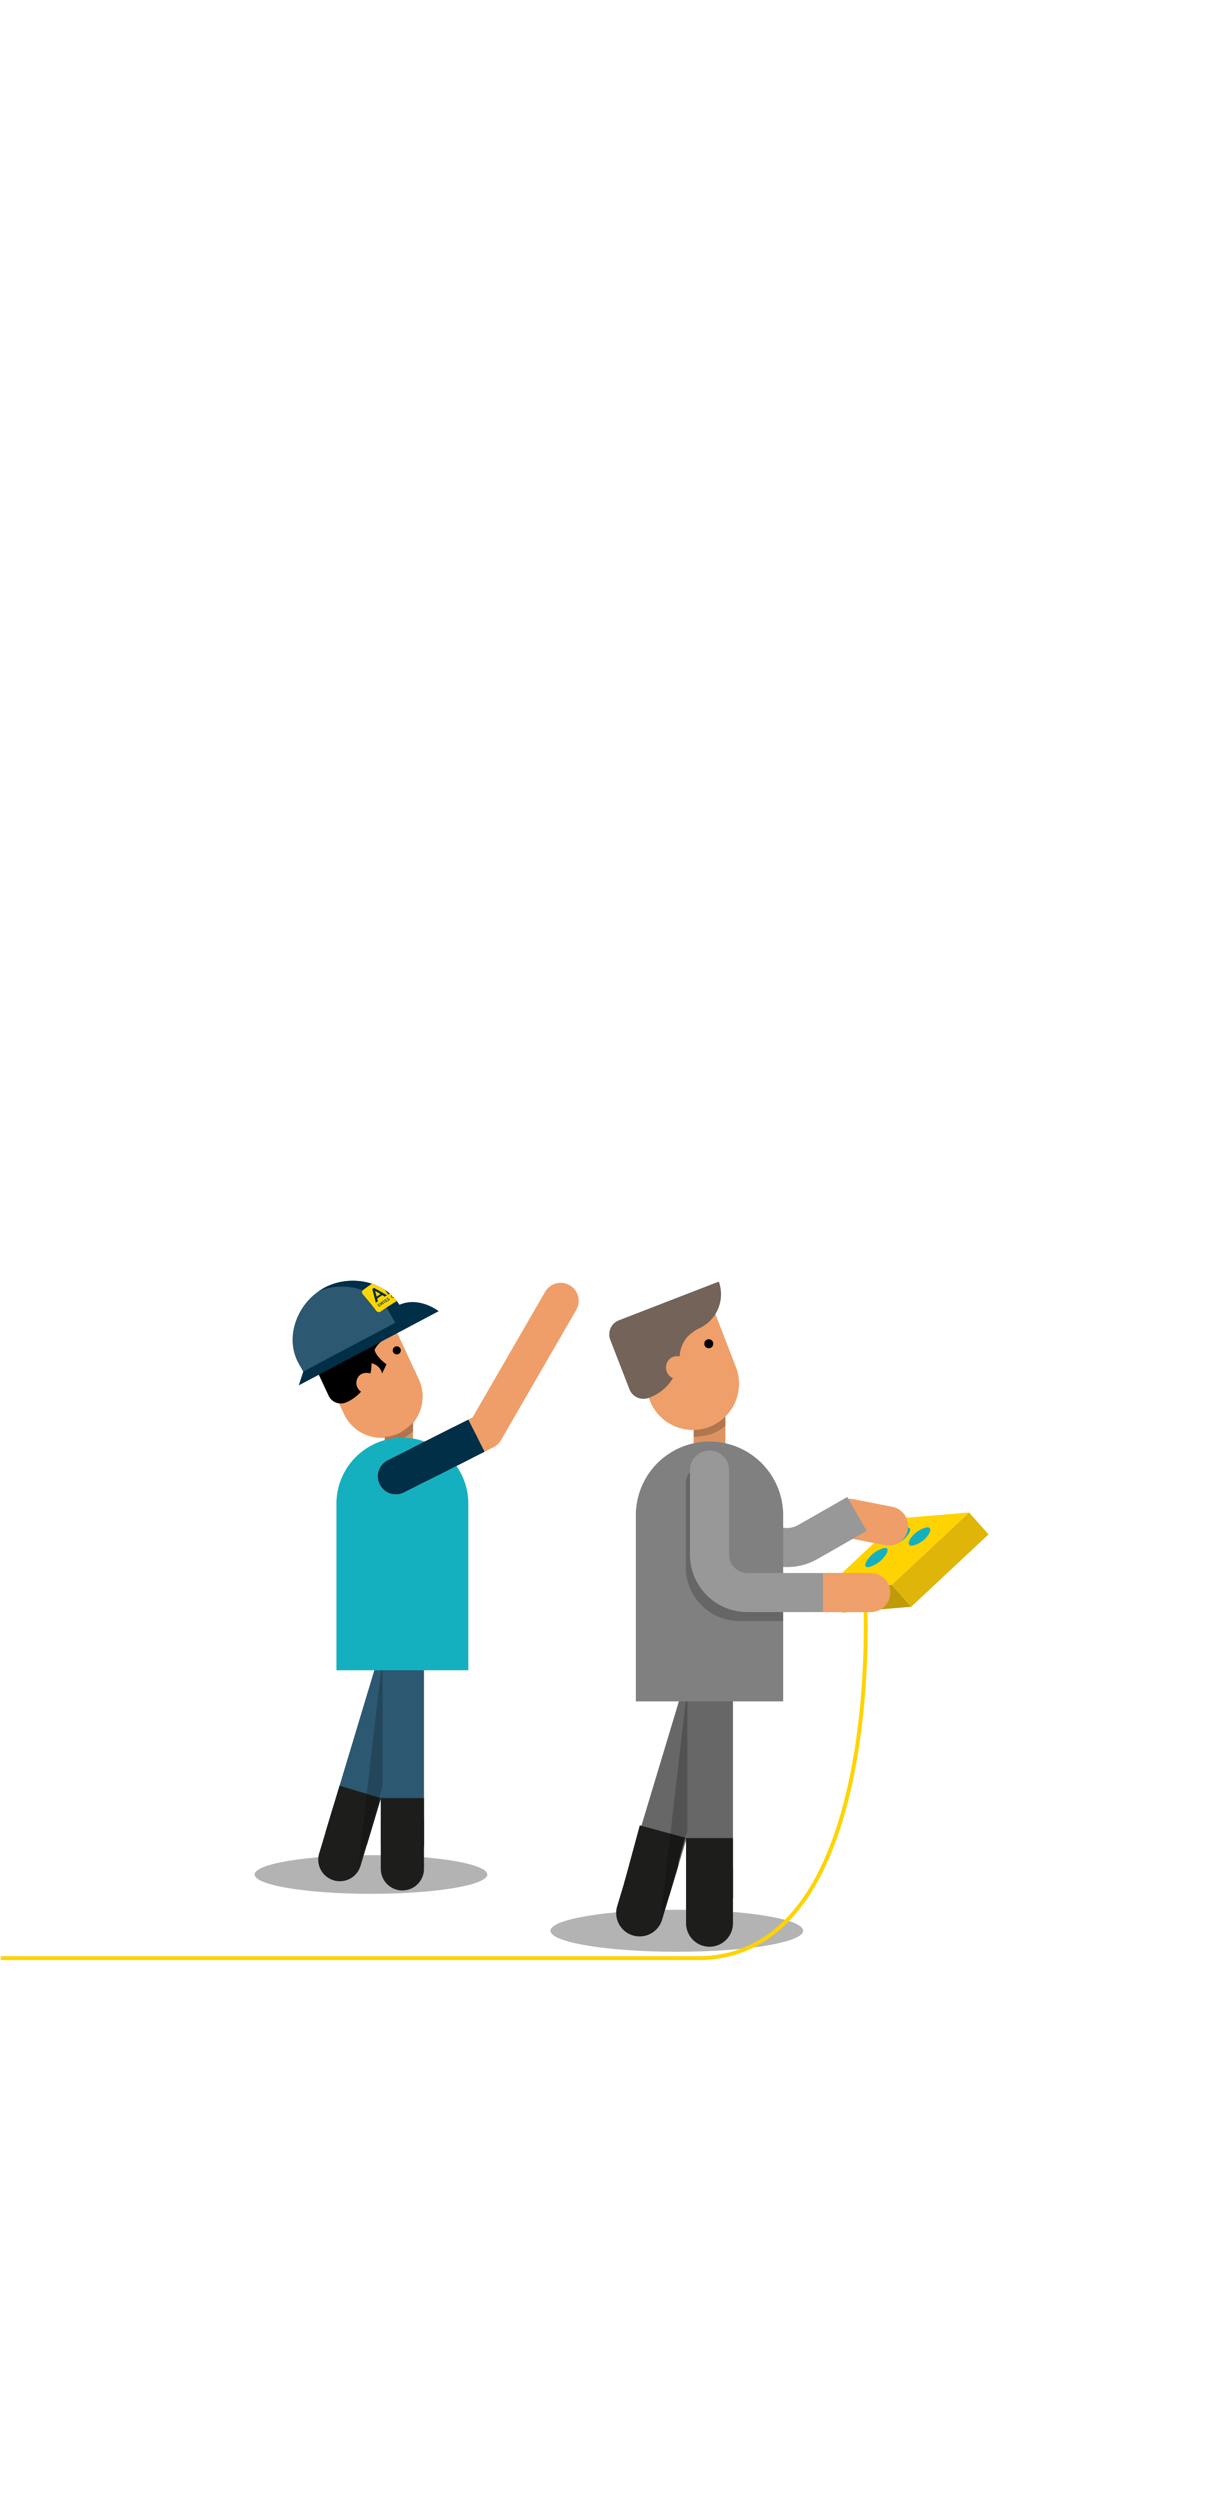 <svg xmlns="http://www.w3.org/2000/svg" xmlns:xlink="http://www.w3.org/1999/xlink" viewBox="0 0 275 564"><defs><style>.cls-1,.cls-18,.cls-19,.cls-2,.cls-20,.cls-21,.cls-25,.cls-26,.cls-27,.cls-28,.cls-29,.cls-34,.cls-35,.cls-36,.cls-4,.cls-5,.cls-6{fill:none}.cls-2,.cls-3{opacity:.3}.cls-4{stroke:#2c5871}.cls-21,.cls-25,.cls-26,.cls-27,.cls-28,.cls-29,.cls-34,.cls-35,.cls-36,.cls-4,.cls-5,.cls-6{stroke-miterlimit:10}.cls-4,.cls-5,.cls-6{stroke-width:9.747px}.cls-28,.cls-29,.cls-5,.cls-6{stroke:#1d1e1c}.cls-18,.cls-19,.cls-25,.cls-28,.cls-34,.cls-36,.cls-5{stroke-linecap:round}.cls-10,.cls-7{opacity:.2}.cls-8{fill:#dc9161}.cls-9{fill:#ef9e69}.cls-11{fill:#15b0bf}.cls-12{fill:#2c5871}.cls-13{fill:#002f47}.cls-14{fill:#bf292e}.cls-15{clip-path:url(#clip-path)}.cls-16{fill:gold}.cls-17{fill:#0b2f46}.cls-18,.cls-25{stroke:#ef9e69}.cls-18,.cls-19,.cls-20{stroke-linejoin:round;stroke-width:8.123px}.cls-19,.cls-20{stroke:#002f47}.cls-20,.cls-26{stroke-linecap:square}.cls-21{stroke:#ffd301;stroke-width:.882px}.cls-22{fill:#e0b50a}.cls-23{fill:#ffd301}.cls-24{fill:#be9b07}.cls-25,.cls-26,.cls-34,.cls-35,.cls-36{stroke-width:8.82px}.cls-26,.cls-34{stroke:#989898}.cls-27{stroke:#676767}.cls-27,.cls-28,.cls-29{stroke-width:10.584px}.cls-30{fill:#dd9362}.cls-31{fill:gray}.cls-32{fill:#ef9f69}.cls-33{fill:#736358}.cls-35,.cls-36{stroke:#ef9f69}</style><clipPath id="clip-path"><path d="M90.306,294.648c-3.342-5.783-11.539-7.322-17.448-3.907-.324.187-.634.393-.938.605,5.721-2.379.82,4.863,3.883,10.165l1.743,3.017,14.503-6.863Z" class="cls-1"/></clipPath><symbol id="karte_angebot_OnPremises_people" data-name="karte angebot OnPremises people" viewBox="0 0 275 564"><g id="karte_OnPremises" data-name="karte OnPremises"><rect width="275" height="564" class="cls-2"/></g><g id="On-Premises"><g><ellipse cx="83.684" cy="422.863" class="cls-3" rx="26.244" ry="4.366"/><g><line x1="90.775" x2="78.074" y1="372.677" y2="414.834" class="cls-4"/><g><line x1="79.798" x2="76.666" y1="409.115" y2="419.511" class="cls-5"/><line x1="81.27" x2="78.138" y1="404.228" y2="414.624" class="cls-6"/></g></g><g><line x1="90.775" x2="90.775" y1="372.677" y2="416.706" class="cls-4"/><g><line x1="90.775" x2="90.775" y1="410.732" y2="421.59" class="cls-5"/><line x1="90.775" x2="90.775" y1="405.629" y2="416.487" class="cls-6"/></g></g><g class="cls-7"><polygon points="86.309 402.98 82.35 416.123 80.828 421.155 85.99 376.664 86.309 372.018 86.309 372.677 86.309 402.98"/></g><g id="kopf"><g><polygon points="86.768 327.9 93.172 327.9 93.172 319.18 86.768 319.18 86.768 327.9" class="cls-8"/><path d="M94.473,311.115a9.31,9.31,0,0,1-16.876,7.869l-4.838-10.374,16.876-7.869Z" class="cls-9"/><path d="M90.001,323.284a14.316,14.316,0,0,0,3.218-2.475v1.938a8.986,8.986,0,0,1-2.584,1.896,11.64,11.64,0,0,1-3.836.853l.056-1.381A9.274,9.274,0,0,0,90.001,323.284Z" class="cls-10"/><circle cx="89.51" cy="304.628" r=".916"/><path d="M88.293,294.438l-1.705-1.817-9.422,5.664-1.111.518-4.892,2.281a3.046,3.046,0,0,0-1.584,4.003c1.192,2.557,3.032,6.502,4.591,9.845a3.047,3.047,0,0,0,4.085,1.359l.009-.004a9.418,9.418,0,0,0,5.547-8.612c-.001-.042.002-.085.002-.127a3.074,3.074,0,0,1,2.397,2.298l.977-2.08s-2.216-1.519-2.688-3.232a6.877,6.877,0,0,1,.518-.884,8.334,8.334,0,0,1,2.491-2.069C90.912,299.525,89.884,297.85,88.293,294.438Z"/></g></g><path d="M105.649,376.791H75.901V339.205a14.874,14.874,0,0,1,14.874-14.874h0a14.874,14.874,0,0,1,14.874,14.874Z" class="cls-11"/><g id="helm"><g><path d="M90.33,294.747c-3.272-5.822-11.451-7.459-17.4-4.115-5.949,3.344-8.822,11.147-5.55,16.969l1.409,2.506,23.248-12.323Z" class="cls-12"/><path d="M90.33,294.747c-3.272-5.822-11.451-7.459-17.4-4.115-.326.183-.638.385-.945.594,5.749-2.311,12.869-.504,15.869,4.834l1.707,3.038,2.477-1.313Z" class="cls-13"/><polygon points="92.037 297.785 92.763 299.076 92.07 297.768 92.037 297.785" class="cls-14"/><polygon points="68.785 310.11 69.478 311.419 69.515 311.399 68.789 310.108 68.785 310.11" class="cls-14"/><polygon points="68.417 309.405 67.405 312.518 92.763 299.076 91.665 297.082 68.417 309.405" class="cls-13"/></g><path d="M89.813,294.482l2.95,4.594,6.202-3.288S94.427,292.213,89.813,294.482Z" class="cls-13"/><g id="helm-2" data-name="helm"><g class="cls-15"><g><path d="M97.308,282.801a59.905,59.905,0,0,0-15.35,8.164.662.662,0,0,0-.114,1.003q1.603,1.821,3.035,3.724a.733.733,0,0,0,1.007.175,53.625,53.625,0,0,1,10.809-5.943q.308.584.6,1.17c.118-.518.24-1.037.363-1.555q1.336-.519,2.721-.979a.704.704,0,0,0,.473-.95q-1.066-2.24-2.317-4.44A1.047,1.047,0,0,0,97.308,282.801Z" class="cls-16"/><g><path d="M83.974,290.796q.418,1.545.812,3.095c.156-.111.315-.222.473-.333q-.078-.308-.158-.616.565-.391,1.143-.77.286.171.567.343c.165-.105.329-.211.495-.316q-1.423-.872-2.933-1.675Q84.173,290.659,83.974,290.796Zm.998,1.696q-.164-.628-.332-1.257.601.333,1.189.677Q85.398,292.2,84.972,292.493Z" class="cls-17"/><path d="M86.809,288.959q-.529.321-1.047.651.94,1.197,1.812,2.42c.158-.098.315-.195.476-.293q-.304-.431-.614-.859.272-.167.547-.332a.911.911,0,0,0,.323-1.327A1.138,1.138,0,0,0,86.809,288.959Zm.863,1.204c-.176.108-.352.213-.526.32-.195-.263-.393-.528-.594-.79.176-.108.354-.218.531-.325a.543.543,0,0,1,.729.142A.433.433,0,0,1,87.672,290.163Z" class="cls-17"/><path d="M89.693,289.564c.189-.104.38-.208.571-.311a.9.9,0,0,0,.38-1.313,1.18,1.18,0,0,0-1.515-.317c-.367.201-.73.403-1.091.611q.91,1.23,1.75,2.487c.165-.093.331-.184.497-.275Q89.992,290.004,89.693,289.564Zm-.854-1.218q.277-.155.554-.305a.559.559,0,0,1,.737.169.431.431,0,0,1-.168.648c-.184.099-.368.2-.549.3C89.224,288.886,89.033,288.615,88.839,288.346Z" class="cls-17"/><path d="M92.821,285.772c-.182.084-.365.169-.546.254q.51.771.997,1.551a.601.601,0,0,1-.255.977.778.778,0,0,1-1.081-.338q-.496-.769-1.018-1.529c-.177.09-.355.18-.531.27q.543.78,1.057,1.569a1.353,1.353,0,0,0,1.831.451,1.045,1.045,0,0,0,.564-1.595C93.511,286.843,93.17,286.307,92.821,285.772Z" class="cls-17"/><path d="M94.298,286.042q-.266.115-.528.232.593.946,1.15,1.904.258-.111.518-.222Q94.887,286.995,94.298,286.042Z" class="cls-17"/><path d="M93.557,285.402a.275.275,0,0,0-.148.408.401.401,0,0,0,.486.125.276.276,0,0,0,.146-.404A.397.397,0,0,0,93.557,285.402Z" class="cls-17"/><path d="M97.457,287.213a1.42,1.42,0,0,0,.905-2.021,2.025,2.025,0,0,0-2.505-.769,1.396,1.396,0,0,0-.824,2.057A2.013,2.013,0,0,0,97.457,287.213Zm-1.34-2.357a1.365,1.365,0,0,1,1.674.541.945.945,0,0,1-.575,1.378,1.349,1.349,0,0,1-1.638-.522A.94.94,0,0,1,96.117,284.855Z" class="cls-17"/></g><g><path d="M85.436,294.668a.204.204,0,0,0,.211-.017c.081-.059.07-.113.044-.145-.035-.051-.102-.039-.192-.013-.118.027-.222.047-.297-.052a.198.198,0,0,1,.067-.282.256.256,0,0,1,.252-.036c-.013.035-.027.068-.039.103a.15.15,0,0,0-.143.024c-.049.039-.063.083-.035.117.04.045.097.031.205.001.138-.036.222-.025.286.063.071.097.054.218-.082.313a.296.296,0,0,1-.321.029C85.408,294.738,85.422,294.704,85.436,294.668Z" class="cls-17"/><path d="M85.532,293.991c.034-.024.068-.048.104-.072.136.1.271.2.404.3-.053-.155-.106-.312-.159-.469.026-.019.053-.037.081-.055.136.101.271.201.405.301q-.08-.234-.159-.468c.035-.024.07-.047.105-.071q.12.348.238.697c-.028.019-.057.038-.085.057q-.202-.152-.407-.3c.051.158.104.314.155.472l-.084.057C85.931,294.289,85.733,294.14,85.532,293.991Z" class="cls-17"/><path d="M86.403,293.398c.036-.025.073-.048.109-.073q.209.288.416.578c-.036.024-.072.047-.108.072C86.682,293.781,86.543,293.59,86.403,293.398Z" class="cls-17"/><path d="M86.984,293.614a.22.22,0,0,0,.215-.011c.084-.053.073-.115.05-.143-.037-.055-.101-.037-.195-.019-.123.029-.233.039-.3-.061a.196.196,0,0,1,.076-.28.265.265,0,0,1,.258-.03c-.014.035-.028.069-.042.102a.146.146,0,0,0-.146.02.085.085,0,0,0-.039.116c.041.052.096.03.208.007.142-.029.226-.017.289.071.071.099.051.216-.092.311a.307.307,0,0,1-.328.02C86.953,293.682,86.968,293.648,86.984,293.614Z" class="cls-17"/><path d="M87.501,293.279a.221.221,0,0,0,.216-.009c.084-.054.072-.114.051-.143-.03-.054-.104-.042-.195-.02-.125.029-.226.035-.301-.063a.197.197,0,0,1,.08-.279.257.257,0,0,1,.258-.027c-.015.034-.028.067-.043.101a.152.152,0,0,0-.147.018.081.081,0,0,0-.041.115c.04.055.09.033.209.008.143-.027.226-.017.29.074.07.099.042.213-.097.31a.308.308,0,0,1-.329.018C87.469,293.347,87.485,293.313,87.501,293.279Z" class="cls-17"/><path d="M88.366,292.134a.4.4,0,0,1,.324-.045q-.018.054-.035.108a.298.298,0,0,0-.224.032.233.233,0,0,0-.078.345.268.268,0,0,0,.365.074.249.249,0,0,0,.124-.179c.041.005.079.011.118.016a.378.378,0,0,1-.177.259.395.395,0,0,1-.541-.102A.351.351,0,0,1,88.366,292.134Z" class="cls-17"/><path d="M89.008,291.75a.401.401,0,0,1,.547.111.351.351,0,0,1-.134.506.402.402,0,0,1-.541-.11A.349.349,0,0,1,89.008,291.75Zm.349.521a.235.235,0,0,0,.084-.343.276.276,0,0,0-.368-.082.236.236,0,0,0-.081.345A.272.272,0,0,0,89.357,292.271Z" class="cls-17"/><path d="M89.474,291.493c.034-.02.068-.039.102-.059q.311.109.618.222c-.09-.139-.182-.278-.273-.417.037-.021.075-.043.113-.064q.198.3.392.603c-.032.019-.063.035-.095.053-.208-.078-.417-.153-.627-.227.094.142.186.282.278.424-.037.021-.074.042-.112.063C89.739,291.892,89.608,291.692,89.474,291.493Z" class="cls-17"/><path d="M90.369,291.123l-.178.098c-.021-.032-.042-.065-.064-.097q.237-.131.475-.261c.021.034.042.066.062.098-.059.033-.12.065-.178.098q.166.253.326.506c-.039.021-.078.043-.118.064C90.587,291.459,90.479,291.29,90.369,291.123Z" class="cls-17"/><path d="M90.857,290.725c.032-.019.066-.036.101-.054.223.152.443.307.662.462-.042.021-.083.044-.125.066-.043-.031-.087-.062-.131-.093-.099.052-.195.104-.294.157.008.05.016.1.024.15-.042.023-.083.044-.125.067Q90.913,291.102,90.857,290.725Zm.413.311c-.089-.063-.179-.126-.268-.189.017.103.032.205.048.307C91.122,291.113,91.197,291.074,91.27,291.035Z" class="cls-17"/><path d="M91.335,290.47c.041-.021.082-.041.121-.062.128.204.256.407.382.611-.04.021-.08.042-.12.062C91.591,290.876,91.464,290.674,91.335,290.47Z" class="cls-17"/><path d="M91.62,290.322c.036-.019.07-.037.106-.055.208.081.416.162.622.245-.087-.142-.174-.284-.264-.427.04-.021.079-.039.118-.06.127.204.253.41.377.616-.033.017-.066.033-.099.049-.21-.084-.42-.167-.631-.25.089.144.179.289.268.434-.038.019-.077.04-.115.06C91.875,290.729,91.748,290.526,91.62,290.322Z" class="cls-17"/><path d="M92.368,289.942c.145-.072.289-.143.435-.215.021.034.04.066.062.101-.104.053-.209.103-.313.153.03.049.06.099.09.147q.146-.071.292-.143c.021.033.041.066.061.1-.098.048-.195.095-.292.144.035.057.068.113.103.17.105-.053.211-.104.318-.156.02.034.04.067.06.101-.147.071-.293.143-.439.215Q92.557,290.25,92.368,289.942Z" class="cls-17"/><path d="M92.951,289.656c.09-.043.179-.086.268-.129a.268.268,0,0,1,.342.091.19.19,0,0,1-.021.236q.157.086.314.17c-.046.022-.093.043-.14.065-.091-.051-.185-.102-.277-.152l-.002.001c-.04.019-.08.038-.12.058.044.074.087.147.13.221-.041.021-.082.041-.123.059C93.2,290.069,93.076,289.861,92.951,289.656Zm.436.178a.103.103,0,0,0,.053-.156.122.122,0,0,0-.163-.048c-.047.022-.094.044-.141.067q.06.1.12.2C93.298,289.875,93.342,289.854,93.386,289.834Z" class="cls-17"/><path d="M94.014,289.154c.089-.041.178-.082.268-.122a.284.284,0,0,1,.348.102.217.217,0,0,1-.11.307c-.047.021-.094.042-.142.064q.064.11.126.22c-.042.019-.083.038-.125.056Q94.2,289.467,94.014,289.154Zm.439.188a.104.104,0,0,0,.051-.152.129.129,0,0,0-.169-.053c-.046.021-.09.041-.136.062.041.068.08.137.119.204C94.363,289.382,94.407,289.362,94.453,289.341Z" class="cls-17"/><path d="M94.621,288.879l.127-.056c.103.176.202.353.303.529.093-.041.186-.081.28-.123.02.034.038.068.058.103-.135.059-.271.117-.406.178C94.863,289.299,94.744,289.09,94.621,288.879Z" class="cls-17"/><path d="M95.408,288.537c.037-.015.073-.031.109-.046q.328.253.652.511c-.045.018-.09.037-.135.056l-.128-.102c-.105.045-.211.089-.316.134.004.05.008.102.012.151-.044.02-.089.039-.133.058Q95.439,288.918,95.408,288.537Zm.406.341c-.087-.07-.175-.139-.264-.209.009.103.019.207.027.31C95.656,288.945,95.735,288.912,95.814,288.878Z" class="cls-17"/><path d="M96.046,288.396c-.065.027-.13.053-.195.081-.02-.034-.039-.068-.058-.103q.259-.109.52-.215c.02.035.04.068.058.104-.066.026-.13.054-.196.08.099.179.198.356.294.536-.043.017-.086.035-.129.052C96.242,288.752,96.144,288.574,96.046,288.396Z" class="cls-17"/><path d="M96.416,288.118c.146-.061.293-.118.44-.177.019.034.037.069.057.104q-.155.061-.31.123c.031.053.06.107.088.161.094-.038.188-.075.282-.112l.056.104q-.141.055-.281.112.074.136.146.272c-.043.017-.085.036-.129.052Q96.593,288.437,96.416,288.118Z" class="cls-17"/><path d="M97.32,287.747a.448.448,0,0,1,.567.188.339.339,0,0,1-.211.481.457.457,0,0,1-.562-.185A.341.341,0,0,1,97.32,287.747Zm.301.565a.229.229,0,0,0,.135-.328.308.308,0,0,0-.38-.133.23.23,0,0,0-.134.331A.303.303,0,0,0,97.62,288.312Z" class="cls-17"/><path d="M97.852,287.558c.096-.036.192-.071.288-.106a.288.288,0,0,1,.348.118.177.177,0,0,1-.039.234c.104.065.208.13.313.195-.05.019-.1.036-.15.054-.092-.059-.185-.116-.276-.174l-.003.001c-.043.015-.085.031-.128.047.04.078.079.154.119.231-.043.018-.087.033-.132.048Q98.024,287.883,97.852,287.558Zm.438.212a.105.105,0,0,0,.067-.151.128.128,0,0,0-.166-.062c-.05.019-.102.038-.152.057.037.069.073.138.11.208C98.197,287.806,98.244,287.788,98.29,287.771Z" class="cls-17"/><path d="M98.541,287.305c.038-.013.076-.027.115-.041.153.09.305.181.456.272.026-.155.055-.307.081-.461.038-.013.076-.026.114-.04q.166.329.331.657c-.042.014-.084.029-.127.043-.074-.147-.148-.297-.223-.444-.027.145-.052.29-.079.435-.144-.086-.287-.17-.431-.254q.112.22.225.442c-.042.015-.083.029-.125.044Q98.71,287.632,98.541,287.305Z" class="cls-17"/></g></g></g></g></g><g id="arm"><polyline points="89.294 333.047 109.503 322.853 126.491 293.453" class="cls-18"/><line x1="89.294" x2="103.861" y1="333.047" y2="325.699" class="cls-19"/><line x1="98.22" x2="103.861" y1="328.545" y2="325.699" class="cls-20"/></g><path d="M84.832,310.849a2.36,2.36,0,1,1-3.524-.74A2.564,2.564,0,0,1,84.832,310.849Z" class="cls-9"/></g><g><ellipse cx="152.691" cy="435.557" class="cls-3" rx="28.497" ry="4.741"/><g><path id="kabel" d="M195.22,361.768s3.812,78.693-36.848,79.964H.181" class="cls-21"/><g><polygon points="223.015 346.142 205.561 362.471 201.164 357.525 218.617 341.197 223.015 346.142" class="cls-22"/><polygon points="203.152 342.491 185.699 358.819 201.164 357.525 218.617 341.197 203.152 342.491" class="cls-23"/><polygon points="190.096 363.765 185.699 358.819 201.164 357.525 205.561 362.471 190.096 363.765" class="cls-24"/><g><path d="M201.328,346.671a6.172,6.172,0,0,1,3.303-2.079c.926-.084.969.718.065,1.817a6.118,6.118,0,0,1-3.417,2.17C200.346,348.639,200.382,347.773,201.328,346.671Z" class="cls-11"/><path d="M205.671,346.715a6.033,6.033,0,0,1,3.384-2.159c.992-.088,1.107.745.226,1.887a5.976,5.976,0,0,1-3.504,2.257C204.775,348.761,204.743,347.86,205.671,346.715Z" class="cls-11"/><path d="M196.078,351.393a6.47,6.47,0,0,1,3.493-2.213c.931-.056.895.853-.114,2.059a6.422,6.422,0,0,1-3.621,2.316C194.901,353.582,195.026,352.602,196.078,351.393Z" class="cls-11"/></g></g></g><g><line x1="200.456" x2="191.656" y1="344.245" y2="342.52" class="cls-25"/><path d="M160.766,335.941l10.067,10.325a9.404,9.404,0,0,0,11.399,1.6l7.276-4.157" class="cls-26"/></g><g><g><line x1="160.062" x2="145.871" y1="379.215" y2="426.317" class="cls-27"/><g><line x1="147.796" x2="144.297" y1="419.926" y2="431.542" class="cls-28"/><line x1="149.441" x2="145.942" y1="413.165" y2="426.082" class="cls-29"/></g></g><g><line x1="160.062" x2="160.062" y1="379.215" y2="428.408" class="cls-27"/><g><line x1="160.062" x2="160.062" y1="421.734" y2="433.865" class="cls-28"/><line x1="160.062" x2="160.062" y1="414.647" y2="428.163" class="cls-29"/></g></g><g class="cls-7"><polygon points="155.072 413.072 150.648 427.757 148.947 433.379 154.716 383.669 155.072 378.478 155.072 379.215 155.072 413.072"/></g><polygon points="156.484 325.842 163.639 325.842 163.639 318.687 156.484 318.687 156.484 325.842" class="cls-30"/><path d="M176.68,383.811H143.443V341.816a16.619,16.619,0,0,1,16.619-16.619h0a16.619,16.619,0,0,1,16.619,16.619Z" class="cls-31"/><g><path d="M160.062,321.856a14.106,14.106,0,0,0,3.564-2.325l.026,2.099a9.509,9.509,0,0,1-2.985,1.788,14.114,14.114,0,0,1-4.191.725l.017-1.596A10.361,10.361,0,0,0,160.062,321.856Z" class="cls-10"/><path d="M166.002,308.398a10.402,10.402,0,1,1-19.399,7.517L141.982,303.99l19.399-7.517Z" class="cls-32"/><path d="M166.002,308.398a10.402,10.402,0,1,1-19.399,7.517L141.982,303.99l19.399-7.517Z" class="cls-32"/><path d="M165.94,315.898a6.949,6.949,0,0,1-5.327-.123" class="cls-1"/><circle cx="159.895" cy="303.13" r="1.023"/><path d="M162.161,289.112l-15.555,6.028-1.277.495-5.624,2.179a3.403,3.403,0,0,0-2.064,4.345l4.386,11.317a3.404,3.404,0,0,0,4.453,1.819l.01-.004a10.523,10.523,0,0,0,6.825-9.188,7.449,7.449,0,0,1,1.642-4.398,9.315,9.315,0,0,1,2.931-2.122,8.456,8.456,0,0,0,4.275-10.466Z" class="cls-33"/><path d="M155.273,307.385A2.636,2.636,0,1,1,151.4,306.298,2.864,2.864,0,0,1,155.273,307.385Z" class="cls-32"/></g><g><g class="cls-7"><path d="M158.279,330.943a3.563,3.563,0,0,1,3.563,3.563V353.571a4.995,4.995,0,0,0,4.989,4.989h9.849v7.127h-9.849a12.13,12.13,0,0,1-12.116-12.116V334.507A3.563,3.563,0,0,1,158.279,330.943Z"/></g><path d="M160.062,331.643V350.707a8.552,8.552,0,0,0,8.552,8.552H195.094" class="cls-34"/><g><line x1="185.651" x2="193.6" y1="359.259" y2="359.259" class="cls-35"/><line x1="191.353" x2="196.451" y1="359.259" y2="359.259" class="cls-36"/></g></g></g></g></g></symbol></defs><title>karte angebot OnPremises people</title><g id="Ebene_2" data-name="Ebene 2"><g id="Karte_V1" data-name="Karte V1"><use width="275" height="564" xlink:href="#karte_angebot_OnPremises_people"/></g></g></svg>